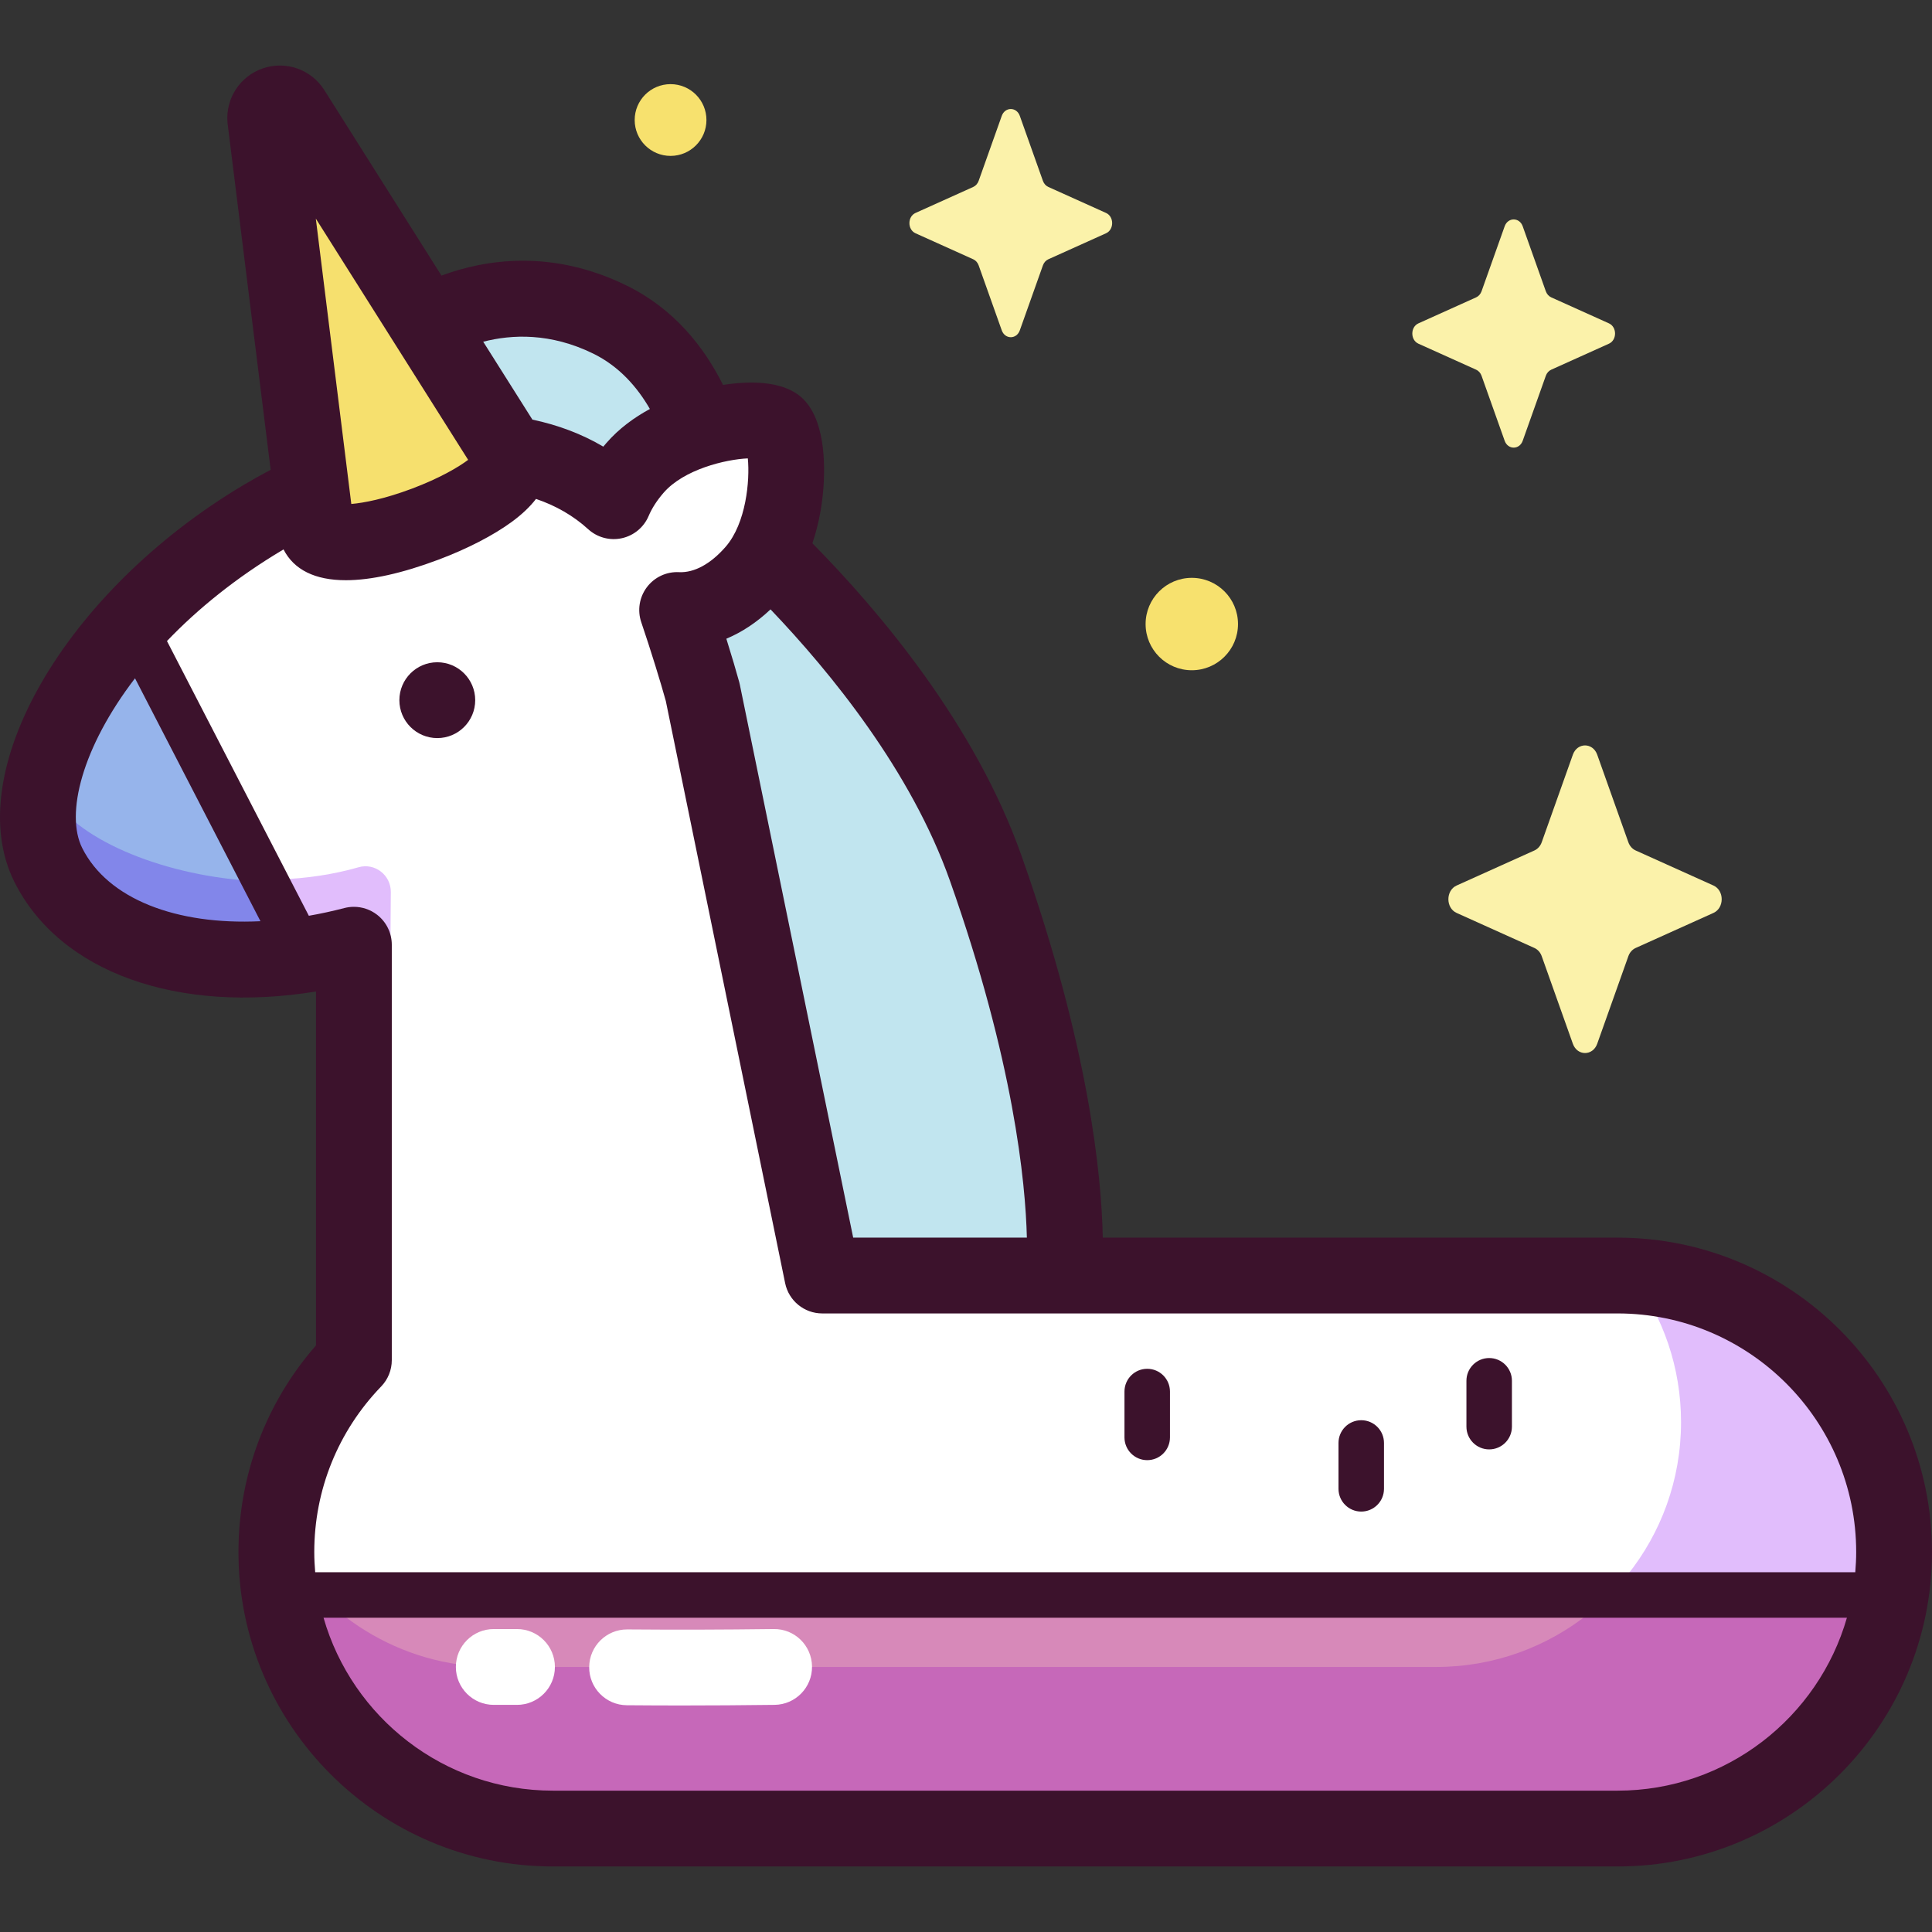<svg id="Capa_1" enable-background="new 0 0 512 512" height="512" viewBox="0 0 512 512" width="512" xmlns="http://www.w3.org/2000/svg"><rect x="0" y="0" width="512" height="512" fill="#333333" stroke="none"/><g><g><path d="m108.679 87.701s29.785-20.84 55.581-.906c24.732 19.111 17.955 49.641 17.955 49.641s54.393 36.438 75.517 83.966 27.989 117.236 27.989 117.236l-104.898-.569z" fill="#c1e5ef"/><path d="m428.675 338.031h-210.767l-31.692-154.615c-1.228-4.504-4.058-13.811-6.764-21.753 6.734.344 14.069-2.826 20.467-10.207 10.527-12.146 9.564-35.375 5.782-38.653s-26.912-.931-37.439 11.214c-2.525 2.913-4.374 5.878-5.616 8.807-21.589-19.674-57.794-16.585-92.899 4.299-45.05 26.8-68.036 70.014-56.924 92.145 11.46 22.823 44.734 30.561 80.963 21.099v110.09c-12.712 13.179-20.545 31.096-20.545 50.854 0 40.471 32.808 73.279 73.279 73.279h282.157c40.471 0 73.279-32.808 73.279-73.279s-32.81-73.28-73.281-73.28z" fill="#fff"/><path d="m74.01 421.893c5.131 35.454 35.632 62.695 72.508 62.695h282.157c36.875 0 67.377-27.241 72.508-62.695z" fill="#d789b9"/><path d="m431.234 417.453h70.445c.168-2.027.276-4.072.276-6.143 0-39.137-30.682-71.103-69.304-73.168 8.067 10.812 12.844 24.224 12.844 38.752-.001 15.352-5.346 29.449-14.261 40.559z" fill="#e1bdfc"/><path d="m421.188 427.499c-11.11 8.916-25.208 14.262-40.562 14.262h-249.771c-24.971 0-46.633-14.118-57.475-34.799-.084 1.439-.141 2.887-.141 4.348 0 40.471 32.808 73.279 73.279 73.279h282.157c34.905 0 64.089-24.413 71.462-57.089h-78.949z" fill="#c668b9"/><path d="m33.3 168.56s-31.74 31.741-18.275 64.443c13.466 32.702 63.481 14.428 63.481 14.428z" fill="#96b4eb"/><path d="m65.44 233.353c-22.711-1.63-46.119-11.112-52.416-23.652-.882-1.756-1.511-3.667-1.915-5.699-1.128 7.283-.974 19.916 1.713 25.266 7.378 14.693 35.893 22.318 61.973 23.18-3.266-6.29-6.412-12.64-9.355-19.095z" fill="#8286ea"/><path d="m95.024 229.832c-6.708 1.933-13.838 2.964-20.998 3.226 3.01 6.379 6.224 12.66 9.55 18.885 6.948-.25 13.702-.942 19.89-2.057l.105-13.495c.035-4.482-4.239-7.801-8.547-6.559z" fill="#e1bdfc"/><path d="m70.298 31.606 13.543 108.893c3.899 10.372 55.516-9.032 51.617-19.404l-58.031-91.905c-2.189-3.387-7.451-1.604-7.129 2.416z" fill="#f6e06e"/><g fill="#fbf2aa"><path d="m423.279 200.002 8.252 23.204c.353.993 1.053 1.781 1.935 2.178l20.616 9.288c2.913 1.312 2.913 5.953 0 7.265l-20.616 9.288c-.883.398-1.582 1.185-1.935 2.178l-8.252 23.204c-1.166 3.278-5.289 3.278-6.455 0l-8.252-23.204c-.353-.994-1.053-1.781-1.935-2.178l-20.616-9.288c-2.913-1.312-2.913-5.953 0-7.265l20.616-9.288c.883-.398 1.582-1.185 1.935-2.178l8.252-23.204c1.166-3.278 5.289-3.278 6.455 0z"/><path d="m270.262 30.715 6.121 17.212c.262.737.781 1.321 1.436 1.616l15.293 6.89c2.16.973 2.16 4.416 0 5.389l-15.293 6.89c-.655.295-1.174.879-1.436 1.616l-6.121 17.212c-.865 2.432-3.923 2.432-4.788 0l-6.121-17.212c-.262-.737-.781-1.321-1.436-1.616l-15.293-6.89c-2.16-.973-2.16-4.416 0-5.389l15.293-6.89c.655-.295 1.174-.879 1.436-1.616l6.121-17.212c.865-2.432 3.924-2.432 4.788 0z"/><path d="m403.537 59.976 6.121 17.212c.262.737.781 1.321 1.436 1.616l15.293 6.89c2.161.973 2.161 4.416 0 5.389l-15.293 6.89c-.655.295-1.173.879-1.436 1.616l-6.121 17.212c-.865 2.432-3.923 2.432-4.788 0l-6.121-17.212c-.262-.737-.781-1.321-1.436-1.616l-15.293-6.89c-2.16-.973-2.16-4.416 0-5.389l15.293-6.89c.655-.295 1.173-.879 1.436-1.616l6.121-17.212c.865-2.432 3.923-2.432 4.788 0z"/></g><circle cx="315.84" cy="165.379" fill="#f7e16e" r="12.244"/><path d="m187.215 31.807c0 5.252-4.258 9.509-9.509 9.509-5.252 0-9.509-4.257-9.509-9.509s4.257-9.509 9.509-9.509c5.251 0 9.509 4.257 9.509 9.509z" fill="#f7e16e"/></g><g><g fill="#3c122c"><path d="m428.674 327.985h-136.424c-.327-16.514-3.662-50.664-21.567-101.289-12.31-34.807-37.737-64.835-55.386-82.717 1.877-5.561 2.617-10.832 2.895-14.395.525-6.734.454-18.855-5.911-24.372-5.15-4.463-13.991-4.233-20.672-3.201-5.022-10.072-12.967-20.172-25.566-26.348-19.815-9.714-37.425-6.928-49.05-2.629l-31.072-49.208c-.019-.03-.037-.059-.056-.089-3.47-5.368-10.12-7.682-16.169-5.632-6.051 2.051-9.922 7.932-9.411 14.302.012.147.026.292.044.438l11.4 91.661c-2.37 1.248-4.743 2.568-7.118 3.981-47.429 28.215-75.256 76.43-60.766 105.287 12.04 23.979 43.271 34.951 79.895 28.983v93.789c-13.28 15.192-20.545 34.479-20.545 54.762 0 45.946 37.379 83.325 83.325 83.325h282.157c45.945 0 83.325-37.379 83.325-83.325-.002-45.944-37.383-83.323-83.328-83.323zm-156.542 0h-46.029l-30.047-146.586c-.042-.21-.092-.419-.149-.626-.736-2.699-1.976-6.896-3.416-11.503 4.131-1.727 8.079-4.346 11.708-7.778 16.021 16.779 37.271 42.866 47.541 71.904 16.942 47.903 20.032 79.963 20.392 94.589zm-114.934-234.283c6.848 3.357 11.653 8.822 15.031 14.683-4.083 2.208-8.171 5.142-11.561 9.053-.266.307-.527.616-.784.927-5.716-3.372-12.032-5.742-18.79-7.161l-13.035-20.644c7.579-1.957 17.821-2.405 29.139 3.142zm-33.134 28.164c-2.63 1.968-7.553 4.872-14.902 7.635-7.216 2.713-12.763 3.782-16.061 4.057l-9.404-75.623zm-102.265 102.893c-4.546-9.053-.038-26.718 13.981-45.005l33.246 64.378c-22.348 1.08-40.468-5.914-47.227-19.373zm79.216 142.671c1.806-1.872 2.816-4.372 2.816-6.974v-110.09c0-3.112-1.442-6.048-3.906-7.951-1.778-1.373-3.942-2.096-6.142-2.096-.847 0-1.7.107-2.538.326-3.172.829-6.309 1.504-9.397 2.044l-37.598-72.807c8.117-8.485 18.309-16.795 30.632-24.126.087-.052.173-.1.26-.151 2.763 5.421 8.393 8.16 16.515 8.16 6.615 0 14.878-1.812 24.574-5.456 7.592-2.854 14.476-6.403 19.382-9.995 2.828-2.071 4.915-4.118 6.437-6.092 5.206 1.764 9.872 4.421 13.828 8.026 2.41 2.195 5.734 3.086 8.914 2.389 3.182-.696 5.83-2.893 7.102-5.892.872-2.054 2.203-4.124 3.959-6.149 5.382-6.21 16.417-8.855 22.326-9.116.581 5.887-.47 17.185-5.851 23.394-3.953 4.561-8.341 6.952-12.363 6.755-3.335-.171-6.522 1.321-8.53 3.98-2.007 2.659-2.566 6.141-1.491 9.294 2.487 7.296 5.221 16.215 6.499 20.851l31.626 154.293c.958 4.674 5.07 8.029 9.841 8.029h210.767c34.867 0 63.232 28.366 63.232 63.233 0 1.807-.094 3.592-.243 5.361-.079-.003-.157-.012-.237-.012h-407.901c-.149-1.765-.243-3.546-.243-5.349.001-16.442 6.297-32.026 17.73-43.879zm327.66 107.113h-282.157c-28.83 0-53.198-19.401-60.777-45.828h403.712c-7.58 26.426-31.947 45.828-60.778 45.828z"/><circle cx="115.887" cy="185.554" r="10.048"/><path d="m394.647 384.105c-3.329 0-6.028-2.699-6.028-6.028v-12.155c0-3.329 2.699-6.028 6.028-6.028s6.028 2.699 6.028 6.028v12.155c0 3.329-2.699 6.028-6.028 6.028z"/><path d="m360.743 400.582c-3.329 0-6.028-2.699-6.028-6.028v-12.155c0-3.329 2.699-6.028 6.028-6.028s6.028 2.699 6.028 6.028v12.155c-.001 3.329-2.699 6.028-6.028 6.028z"/><path d="m304.025 386.957c-3.329 0-6.028-2.699-6.028-6.028v-12.155c0-3.329 2.699-6.028 6.028-6.028s6.028 2.699 6.028 6.028v12.155c-.001 3.329-2.7 6.028-6.028 6.028z"/></g><path d="m180.949 451.968c-4.876 0-9.745-.021-14.841-.062-5.549-.045-10.01-4.578-9.966-10.126.045-5.52 4.535-9.965 10.044-9.965h.082c13.09.105 24.681.076 38.758-.099 5.583-.086 10.101 4.373 10.17 9.921s-4.373 10.101-9.921 10.17c-8.743.108-16.542.161-24.326.161z" fill="#fff"/><path d="m137.009 451.808h-6.154c-5.548 0-10.046-4.498-10.046-10.046s4.498-10.046 10.046-10.046h6.154c5.548 0 10.046 4.498 10.046 10.046s-4.499 10.046-10.046 10.046z" fill="#fff"/></g></g></svg>
